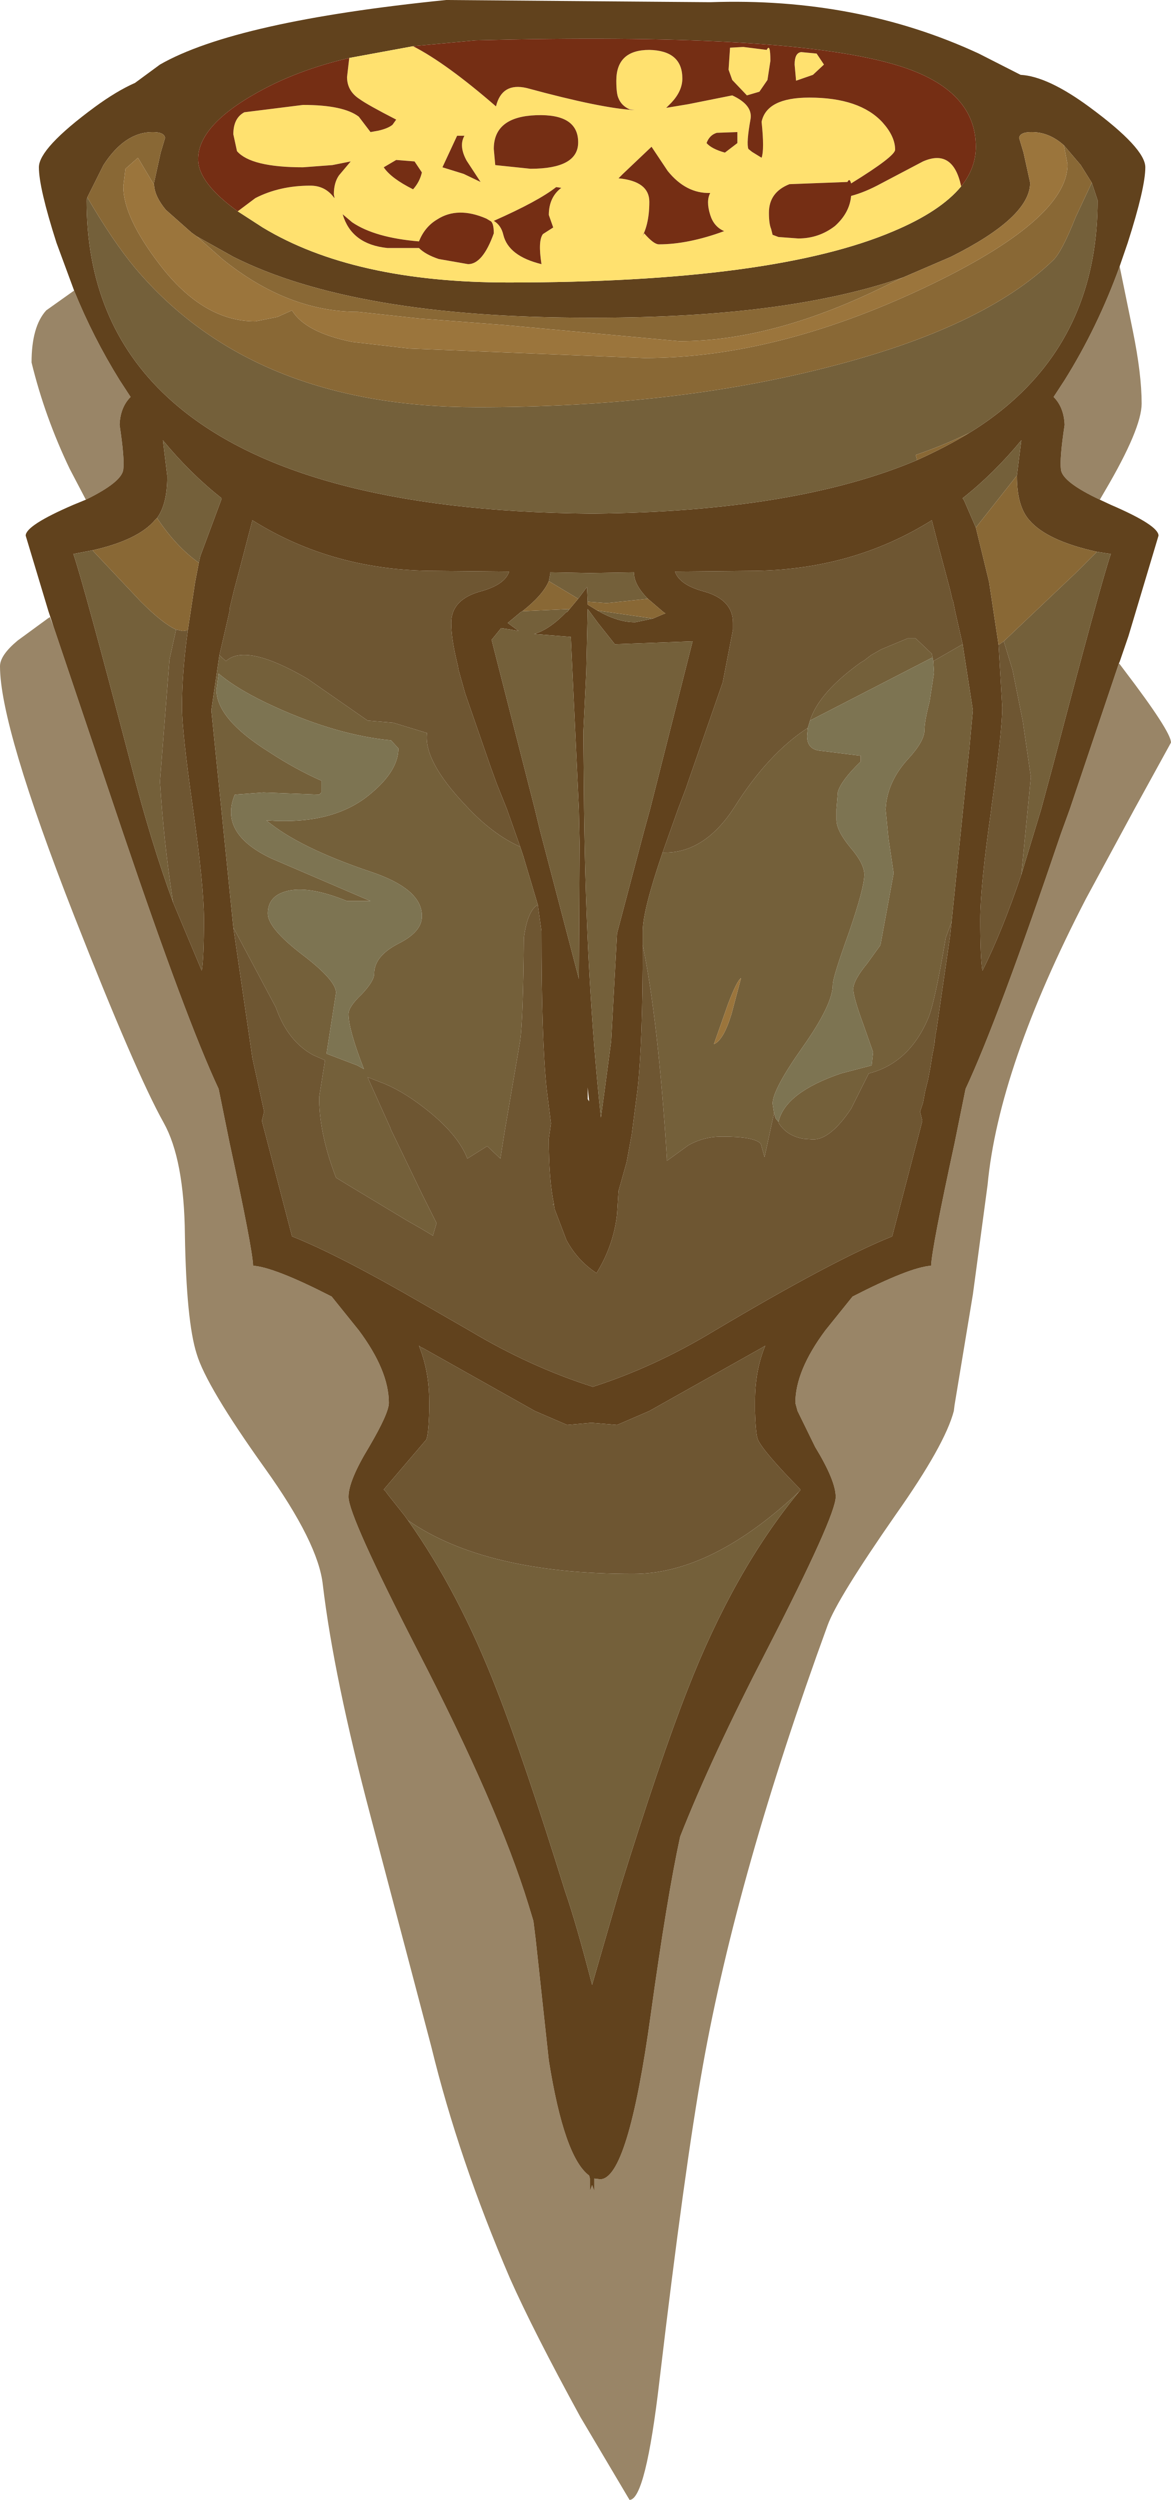 <?xml version="1.0" encoding="UTF-8" standalone="no"?>
<svg xmlns:ffdec="https://www.free-decompiler.com/flash" xmlns:xlink="http://www.w3.org/1999/xlink" ffdec:objectType="shape" height="170.35px" width="79.8px" xmlns="http://www.w3.org/2000/svg">
  <g transform="matrix(1.0, 0.0, 0.0, 1.0, 41.95, 83.75)">
    <path d="M-36.9 -63.95 L-38.1 -67.2 Q-39.3 -70.95 -39.3 -72.35 -39.3 -73.65 -35.5 -76.45 -34.0 -77.55 -32.75 -78.1 L-31.05 -79.35 Q-25.9 -82.3 -11.55 -83.75 L6.45 -83.6 Q16.45 -83.95 24.75 -80.1 L27.6 -78.65 Q29.45 -78.55 32.3 -76.45 36.1 -73.65 36.1 -72.35 36.1 -70.95 34.9 -67.2 L34.35 -65.6 Q32.85 -61.45 30.6 -57.85 L29.85 -56.7 Q30.55 -56.0 30.6 -54.8 30.25 -52.5 30.35 -51.75 30.45 -50.9 33.0 -49.7 L33.75 -49.35 Q37.0 -47.95 37.0 -47.25 L34.95 -40.4 34.35 -38.65 34.3 -38.55 30.95 -28.6 30.35 -26.95 Q26.05 -14.25 23.85 -9.55 L23.1 -5.85 Q21.55 1.3 21.5 2.5 20.05 2.6 16.15 4.6 L14.3 6.9 Q12.25 9.65 12.25 11.85 L12.4 12.4 13.6 14.85 Q15.0 17.15 15.0 18.25 15.0 19.55 10.3 28.7 6.55 35.95 4.4 41.4 3.5 45.55 2.4 53.5 0.85 64.75 -1.05 64.75 L-1.45 64.7 -1.45 65.55 -1.6 65.15 -1.75 65.55 -1.75 64.7 -1.8 64.5 Q-3.5 63.25 -4.55 56.65 L-5.45 48.35 -5.6 47.15 -5.95 46.0 Q-8.0 39.35 -13.5 28.7 -18.2 19.55 -18.2 18.25 -18.2 17.15 -16.8 14.85 -15.45 12.55 -15.45 11.85 -15.45 9.65 -17.5 6.9 L-19.35 4.6 Q-23.25 2.6 -24.7 2.5 -24.75 1.3 -26.3 -5.85 L-27.05 -9.55 Q-29.25 -14.25 -33.55 -26.95 L-38.3 -41.05 -38.65 -42.1 -40.2 -47.25 Q-40.2 -47.95 -36.95 -49.35 L-36.1 -49.7 Q-33.65 -50.9 -33.55 -51.75 -33.45 -52.5 -33.8 -54.8 -33.75 -56.0 -33.05 -56.7 L-33.8 -57.85 Q-35.6 -60.75 -36.9 -63.95 M30.55 -73.85 Q29.55 -74.75 28.35 -74.75 27.55 -74.75 27.5 -74.35 L27.8 -73.35 28.25 -71.3 Q28.25 -68.95 22.85 -66.25 L19.6 -64.85 Q11.7 -62.1 -1.4 -62.1 L-1.45 -62.1 -1.75 -62.1 -1.8 -62.1 Q-17.8 -62.1 -26.05 -66.25 L-28.55 -67.65 -28.9 -67.9 -30.65 -69.45 Q-31.4 -70.35 -31.45 -71.15 L-31.45 -71.3 -31.0 -73.35 -30.7 -74.35 Q-30.75 -74.75 -31.55 -74.75 -33.45 -74.75 -34.9 -72.5 L-36.0 -70.3 -36.05 -70.1 Q-36.05 -61.8 -30.55 -56.7 -22.2 -48.95 -1.75 -48.75 L-1.45 -48.75 Q12.3 -48.9 20.55 -52.4 22.45 -53.25 24.1 -54.25 25.9 -55.35 27.35 -56.7 32.85 -61.8 32.85 -70.1 L32.45 -71.3 31.7 -72.5 30.55 -73.85 M23.55 -71.05 Q24.55 -72.3 24.55 -73.75 24.55 -77.8 18.85 -79.4 11.25 -81.55 -9.55 -81.0 L-13.8 -80.6 -18.15 -79.8 Q-21.35 -79.05 -23.85 -77.75 -28.45 -75.35 -28.45 -72.9 -28.45 -71.3 -25.75 -69.35 L-24.05 -68.25 Q-17.85 -64.5 -7.3 -64.5 10.75 -64.5 18.95 -68.0 22.15 -69.35 23.55 -71.05 M27.35 -51.35 L27.65 -53.75 Q25.8 -51.5 23.65 -49.8 L23.75 -49.65 24.55 -47.8 25.45 -44.1 26.1 -39.8 26.35 -35.55 Q26.35 -33.95 25.6 -28.65 L25.6 -28.6 Q24.85 -23.35 24.85 -21.1 24.85 -18.5 25.0 -17.6 26.35 -20.3 27.65 -24.15 L29.0 -28.6 29.85 -31.75 Q33.05 -43.95 33.75 -46.0 L32.8 -46.15 Q29.4 -46.9 28.2 -48.3 27.35 -49.25 27.35 -51.3 L27.35 -51.35 M23.65 -39.85 L23.15 -42.05 23.0 -42.8 22.95 -42.9 22.8 -43.55 22.0 -46.55 21.55 -48.3 Q16.05 -44.85 9.1 -44.85 L4.05 -44.8 Q4.35 -43.9 6.0 -43.45 8.0 -42.9 8.0 -41.3 L8.0 -41.25 8.0 -40.85 7.3 -37.25 4.9 -30.35 4.8 -30.05 4.25 -28.6 3.2 -25.65 Q1.85 -21.7 1.85 -20.3 L1.85 -19.35 Q1.85 -12.75 1.5 -9.55 L1.1 -6.45 0.75 -4.55 0.3 -2.95 0.2 -2.6 0.1 -1.0 Q-0.15 1.15 -1.3 3.0 -2.6 2.15 -3.35 0.75 L-4.15 -1.35 -4.2 -1.65 -4.2 -1.7 Q-4.55 -3.35 -4.55 -6.15 L-4.4 -7.2 -4.7 -9.55 Q-5.05 -12.95 -5.05 -20.3 L-5.3 -22.1 -6.3 -25.45 -6.5 -26.05 -7.4 -28.6 -8.1 -30.35 -8.5 -31.45 -10.25 -36.5 -10.7 -38.1 -10.75 -38.4 -10.8 -38.6 Q-11.2 -40.25 -11.2 -41.3 -11.2 -42.9 -9.2 -43.45 -7.55 -43.9 -7.25 -44.8 L-12.3 -44.85 Q-19.25 -44.85 -24.75 -48.3 L-25.6 -45.05 -26.0 -43.55 -26.3 -42.3 -26.3 -42.15 -26.4 -41.7 -27.0 -39.1 -27.55 -35.35 -26.05 -20.55 -24.75 -11.65 -23.95 -8.0 -24.1 -7.4 -24.1 -7.35 -23.85 -6.4 -22.05 0.5 Q-18.9 1.75 -13.2 5.05 L-9.9 6.95 Q-5.8 9.4 -1.55 10.75 2.65 9.4 6.7 6.95 14.85 2.1 18.85 0.5 L20.9 -7.35 20.9 -7.4 20.75 -8.0 20.95 -8.6 21.1 -9.4 21.25 -10.0 21.3 -10.2 21.45 -11.0 21.6 -11.95 21.65 -12.15 21.75 -12.75 21.75 -12.9 21.8 -13.1 21.8 -13.3 21.85 -13.45 22.8 -20.0 22.9 -20.95 24.05 -32.2 24.1 -32.65 24.35 -35.35 23.65 -39.85 M-1.25 -42.15 Q0.15 -41.35 1.3 -41.35 L1.35 -41.35 2.55 -41.6 3.25 -41.9 3.4 -41.95 3.25 -42.05 2.2 -42.95 Q1.25 -43.9 1.25 -44.75 L-1.75 -44.7 -4.45 -44.75 -4.45 -44.65 -4.55 -44.15 Q-4.95 -43.2 -6.35 -42.1 L-6.45 -42.05 -7.35 -41.3 -6.6 -40.75 -7.15 -40.85 -7.8 -40.95 -8.45 -40.15 -5.5 -28.6 -5.15 -27.15 -2.5 -17.05 -2.45 -26.3 -2.5 -28.6 -3.05 -40.35 -5.55 -40.55 Q-4.5 -40.85 -3.35 -42.05 L-3.3 -42.05 -2.55 -42.95 -1.95 -43.75 -1.9 -42.75 -1.9 -42.55 -1.25 -42.15 M1.95 -27.15 L2.35 -28.6 5.25 -40.05 -0.05 -39.85 -1.2 -41.3 -1.9 -42.25 -2.0 -37.95 -2.2 -33.8 -2.15 -28.6 Q-2.0 -16.8 -1.0 -7.6 L-0.8 -9.05 -0.3 -12.8 0.1 -20.15 1.95 -27.15 M12.5 17.9 L12.6 17.8 12.6 17.75 Q10.05 15.15 9.7 14.35 9.55 14.0 9.5 12.4 L9.5 11.75 Q9.5 9.65 10.2 7.95 L9.95 8.1 2.3 12.4 0.1 13.35 -1.65 13.2 -3.3 13.35 -5.5 12.4 -13.15 8.1 -13.2 8.1 -13.4 7.95 -13.2 8.5 Q-12.7 10.0 -12.7 11.75 L-12.7 12.4 Q-12.75 14.0 -12.9 14.35 L-15.8 17.75 -15.65 17.9 -15.55 18.05 -14.4 19.5 -14.15 19.85 Q-10.7 24.7 -8.1 31.4 -6.25 36.1 -3.45 45.1 -2.7 47.25 -1.6 51.5 L0.25 45.1 Q3.05 36.1 4.9 31.4 8.05 23.3 12.5 17.9 M-28.4 -45.4 L-28.3 -45.85 -26.85 -49.75 -26.85 -49.8 Q-29.0 -51.5 -30.85 -53.75 L-30.55 -51.3 Q-30.55 -49.4 -31.25 -48.45 L-31.4 -48.3 Q-32.55 -46.95 -35.65 -46.25 L-36.95 -46.0 Q-36.25 -43.95 -33.05 -31.75 -31.65 -26.3 -30.15 -22.25 L-28.2 -17.6 Q-28.05 -18.5 -28.05 -21.1 -28.05 -23.35 -28.8 -28.65 -29.55 -33.95 -29.55 -35.55 -29.55 -37.9 -29.15 -40.8 L-28.65 -44.1 -28.4 -45.4 M-1.8 -8.7 L-1.9 -9.65 -1.9 -8.85 -1.8 -8.7" fill="#61421d" fill-rule="evenodd" stroke="none"/>
    <path d="M32.45 -71.3 L32.85 -70.1 Q32.85 -61.8 27.35 -56.7 25.9 -55.35 24.1 -54.25 22.35 -53.4 20.45 -52.75 L20.55 -52.4 Q12.3 -48.9 -1.45 -48.75 L-1.75 -48.75 Q-22.2 -48.95 -30.55 -56.7 -36.05 -61.8 -36.05 -70.1 L-36.0 -70.3 Q-34.25 -67.3 -32.75 -65.5 -24.75 -56.0 -9.4 -56.0 3.9 -56.0 14.55 -58.75 25.1 -61.45 29.8 -66.0 30.4 -66.55 31.35 -68.95 L32.45 -71.3 M24.55 -47.8 L23.75 -49.65 23.65 -49.8 Q25.8 -51.5 27.65 -53.75 L27.35 -51.35 26.8 -50.65 24.55 -47.8 M32.8 -46.15 L33.75 -46.0 Q33.05 -43.95 29.85 -31.75 L29.0 -28.6 27.65 -24.15 28.3 -30.8 27.75 -34.6 27.05 -38.1 26.5 -39.9 26.45 -40.05 31.35 -44.7 32.8 -46.15 M23.65 -39.85 L24.35 -35.35 24.1 -32.65 24.05 -32.2 22.9 -20.95 22.5 -19.85 Q21.75 -15.4 21.3 -14.35 20.0 -11.3 17.25 -10.6 L16.2 -8.5 16.05 -8.2 Q14.65 -6.1 13.45 -6.1 L12.8 -6.15 Q11.65 -6.35 11.1 -7.25 L11.1 -7.3 Q11.55 -9.3 15.35 -10.6 L17.45 -11.15 17.55 -12.05 16.9 -13.9 Q16.2 -15.8 16.2 -16.35 16.2 -16.95 17.15 -18.1 L18.05 -19.35 18.5 -21.8 18.95 -24.25 18.6 -26.6 18.4 -28.6 18.45 -29.1 Q18.7 -30.7 19.95 -32.05 21.05 -33.25 21.05 -34.0 21.05 -34.6 21.4 -35.95 L21.7 -37.9 21.65 -38.7 23.65 -39.85 M-26.05 -20.55 L-27.55 -35.35 -27.0 -39.1 -26.55 -38.7 Q-25.2 -39.95 -21.0 -37.5 L-16.9 -34.65 -15.15 -34.5 -12.85 -33.8 Q-13.1 -31.9 -10.2 -28.85 -8.4 -26.9 -6.5 -26.05 L-6.3 -25.45 -5.3 -22.1 Q-6.0 -21.7 -6.25 -19.85 -6.3 -14.3 -6.5 -12.85 L-7.55 -6.7 -7.85 -4.8 -8.75 -5.65 -10.1 -4.8 Q-10.7 -6.35 -12.65 -7.95 -14.3 -9.3 -15.75 -9.9 L-16.9 -10.35 -16.5 -9.45 -16.05 -8.45 -15.35 -6.9 -15.3 -6.75 -15.2 -6.55 -13.2 -2.4 -12.2 -0.4 -12.45 0.45 -13.2 0.0 -14.25 -0.6 -18.4 -3.1 -19.05 -3.5 Q-20.15 -6.35 -20.2 -8.75 L-20.2 -9.0 -19.8 -11.5 -20.6 -11.85 Q-22.35 -12.8 -23.15 -15.1 L-26.05 -20.55 M-4.2 -1.7 L-4.2 -1.65 -4.3 -1.65 -4.2 -1.7 M1.85 -19.35 L1.85 -20.3 Q1.85 -21.7 3.2 -25.65 L3.35 -25.65 Q6.1 -25.65 8.1 -28.75 10.4 -32.4 13.1 -34.15 L13.05 -33.6 Q13.05 -32.7 13.9 -32.6 L16.7 -32.25 16.7 -31.85 Q15.4 -30.6 15.15 -29.8 L15.05 -28.6 15.05 -27.9 Q15.05 -27.15 16.0 -26.0 16.95 -24.9 16.95 -24.15 16.95 -23.25 15.9 -20.2 14.8 -17.15 14.8 -16.65 14.8 -15.3 12.75 -12.4 10.7 -9.5 10.7 -8.55 L10.8 -7.9 10.15 -4.9 9.9 -5.8 Q9.5 -6.3 7.25 -6.3 6.0 -6.3 4.95 -5.7 L3.5 -4.65 3.5 -4.8 Q2.9 -14.25 1.85 -19.35 M13.25 -34.65 Q13.85 -36.55 16.7 -38.6 L16.95 -38.75 17.4 -39.1 18.1 -39.5 19.9 -40.25 19.95 -40.25 20.2 -40.25 20.25 -40.25 20.3 -40.25 20.45 -40.25 21.55 -39.2 21.6 -38.95 13.25 -34.65 M2.55 -41.6 L1.35 -41.35 1.3 -41.35 Q0.15 -41.35 -1.25 -42.15 L2.55 -41.6 M-1.9 -42.75 L-1.95 -43.75 -2.55 -42.95 -4.55 -44.15 -4.45 -44.65 -4.45 -44.75 -1.75 -44.7 1.25 -44.75 Q1.25 -43.9 2.2 -42.95 L-0.6 -42.65 -1.9 -42.75 M-3.3 -42.05 L-3.35 -42.05 Q-4.5 -40.85 -5.55 -40.55 L-3.05 -40.35 -2.5 -28.6 -2.45 -26.3 -2.5 -17.05 -5.15 -27.15 -5.5 -28.6 -8.45 -40.15 -7.8 -40.95 -7.15 -40.85 -6.6 -40.75 -7.35 -41.3 -6.45 -42.05 -6.35 -42.1 -3.15 -42.25 -3.3 -42.05 M1.95 -27.15 L0.1 -20.15 -0.3 -12.8 -0.8 -9.05 -1.0 -7.6 Q-2.0 -16.8 -2.15 -28.6 L-2.2 -33.8 -2.0 -37.95 -1.9 -42.25 -1.2 -41.3 -0.05 -39.85 5.25 -40.05 2.35 -28.6 1.95 -27.15 M6.7 -12.6 Q7.35 -12.85 7.9 -14.65 L8.55 -17.1 Q8.25 -16.9 7.65 -15.3 L6.7 -12.6 M12.5 17.9 Q8.05 23.3 4.9 31.4 3.05 36.1 0.25 45.1 L-1.6 51.5 Q-2.7 47.25 -3.45 45.1 -6.25 36.1 -8.1 31.4 -10.7 24.7 -14.15 19.85 -8.9 23.5 1.2 23.5 6.55 23.5 12.5 17.9 M-31.25 -48.45 Q-30.55 -49.4 -30.55 -51.3 L-30.85 -53.75 Q-29.0 -51.5 -26.85 -49.8 L-26.85 -49.75 -28.3 -45.85 -28.4 -45.4 Q-29.95 -46.5 -31.25 -48.45 M-30.15 -22.25 Q-31.65 -26.3 -33.05 -31.75 -36.25 -43.95 -36.95 -46.0 L-35.65 -46.25 -32.35 -42.75 Q-30.85 -41.25 -29.95 -40.85 L-30.4 -38.8 -31.05 -30.5 Q-30.8 -26.5 -30.2 -22.55 L-30.15 -22.25 M-20.05 -29.75 L-20.2 -29.6 -24.0 -29.75 -25.95 -29.6 Q-27.05 -26.95 -23.45 -25.25 L-16.7 -22.35 -18.3 -22.35 Q-21.0 -23.45 -22.5 -23.0 -23.7 -22.65 -23.7 -21.5 -23.7 -20.5 -21.35 -18.7 -19.05 -16.95 -19.05 -16.1 L-19.7 -11.95 -17.6 -11.15 -17.15 -10.9 Q-18.2 -13.6 -18.2 -14.65 -18.2 -15.15 -17.3 -16.0 -16.45 -16.9 -16.45 -17.4 -16.45 -18.6 -14.8 -19.45 -13.2 -20.25 -13.2 -21.3 L-13.2 -21.4 Q-13.25 -23.2 -16.7 -24.35 -21.6 -26.0 -23.8 -27.85 -19.2 -27.5 -16.65 -29.7 -14.8 -31.25 -14.8 -32.75 L-15.3 -33.3 Q-18.95 -33.65 -23.15 -35.55 -25.7 -36.7 -27.05 -37.85 L-27.2 -36.75 Q-27.2 -34.75 -23.6 -32.5 -21.85 -31.35 -20.05 -30.55 L-20.05 -29.75" fill="#74603a" fill-rule="evenodd" stroke="none"/>
    <path d="M30.55 -73.85 L31.7 -72.5 32.45 -71.3 31.35 -68.95 Q30.4 -66.55 29.8 -66.0 25.1 -61.45 14.55 -58.75 3.9 -56.0 -9.4 -56.0 -24.75 -56.0 -32.75 -65.5 -34.25 -67.3 -36.0 -70.3 L-34.9 -72.5 Q-33.45 -74.75 -31.55 -74.75 -30.75 -74.75 -30.7 -74.35 L-31.0 -73.35 -31.45 -71.3 -31.45 -71.15 -32.55 -73.0 -33.4 -72.25 -33.55 -71.05 Q-33.55 -68.95 -31.05 -65.7 -28.1 -61.85 -24.55 -61.85 L-23.05 -62.15 -22.05 -62.6 Q-21.15 -61.1 -17.95 -60.45 L-14.05 -60.0 1.95 -59.35 Q10.85 -59.35 20.95 -64.1 30.8 -68.75 30.8 -72.55 L30.55 -73.85 M24.1 -54.25 Q22.45 -53.25 20.55 -52.4 L20.45 -52.75 Q22.35 -53.4 24.1 -54.25 M-28.55 -67.65 L-26.05 -66.25 Q-17.8 -62.1 -1.8 -62.1 L-1.75 -62.1 -1.45 -62.1 -1.4 -62.1 Q11.7 -62.1 19.6 -64.85 L18.65 -64.4 Q10.85 -60.5 4.35 -60.5 L-1.6 -61.05 -7.55 -61.6 -13.4 -62.05 -17.55 -62.5 Q-22.35 -62.5 -26.8 -66.1 L-28.55 -67.65 M27.35 -51.35 L27.35 -51.3 Q27.35 -49.25 28.2 -48.3 29.4 -46.9 32.8 -46.15 L31.35 -44.7 26.45 -40.05 26.1 -39.8 25.45 -44.1 24.55 -47.8 26.8 -50.65 27.35 -51.35 M-1.25 -42.15 L-1.9 -42.55 -1.9 -42.75 -0.6 -42.65 2.2 -42.95 3.25 -42.05 3.4 -41.95 3.25 -41.9 2.55 -41.6 -1.25 -42.15 M-2.55 -42.95 L-3.3 -42.05 -3.15 -42.25 -6.35 -42.1 Q-4.95 -43.2 -4.55 -44.15 L-2.55 -42.95 M-31.25 -48.45 Q-29.95 -46.5 -28.4 -45.4 L-28.65 -44.1 -29.15 -40.8 -29.5 -40.75 -29.95 -40.85 Q-30.85 -41.25 -32.35 -42.75 L-35.65 -46.25 Q-32.55 -46.95 -31.4 -48.3 L-31.25 -48.45" fill="#896835" fill-rule="evenodd" stroke="none"/>
    <path d="M19.6 -64.85 L22.85 -66.25 Q28.25 -68.95 28.25 -71.3 L27.8 -73.35 27.5 -74.35 Q27.55 -74.75 28.35 -74.75 29.55 -74.75 30.55 -73.85 L30.8 -72.55 Q30.8 -68.75 20.95 -64.1 10.85 -59.35 1.95 -59.35 L-14.05 -60.0 -17.95 -60.45 Q-21.15 -61.1 -22.05 -62.6 L-23.05 -62.15 -24.55 -61.85 Q-28.1 -61.85 -31.05 -65.7 -33.55 -68.95 -33.55 -71.05 L-33.4 -72.25 -32.55 -73.0 -31.45 -71.15 Q-31.4 -70.35 -30.65 -69.45 L-28.9 -67.9 -28.55 -67.65 -26.8 -66.1 Q-22.35 -62.5 -17.55 -62.5 L-13.4 -62.05 -7.55 -61.6 -1.6 -61.05 4.35 -60.5 Q10.85 -60.5 18.65 -64.4 L19.6 -64.85 M6.7 -12.6 L7.65 -15.3 Q8.25 -16.9 8.55 -17.1 L7.9 -14.65 Q7.35 -12.85 6.7 -12.6" fill="#9b753c" fill-rule="evenodd" stroke="none"/>
    <path d="M27.65 -24.15 Q26.35 -20.3 25.0 -17.6 24.85 -18.5 24.85 -21.1 24.85 -23.35 25.6 -28.6 L25.6 -28.65 Q26.35 -33.95 26.35 -35.55 L26.1 -39.8 26.45 -40.05 26.5 -39.9 27.05 -38.1 27.75 -34.6 28.3 -30.8 27.65 -24.15 M3.2 -25.65 L4.25 -28.6 4.8 -30.05 4.9 -30.35 7.3 -37.25 8.0 -40.85 8.0 -41.25 8.0 -41.3 Q8.0 -42.9 6.0 -43.45 4.35 -43.9 4.05 -44.8 L9.1 -44.85 Q16.05 -44.85 21.55 -48.3 L22.0 -46.55 22.8 -43.55 22.95 -42.9 23.0 -42.8 23.15 -42.05 23.65 -39.85 21.65 -38.7 21.55 -39.2 20.45 -40.25 20.3 -40.25 20.25 -40.25 20.2 -40.25 19.95 -40.25 19.9 -40.25 18.1 -39.5 17.4 -39.1 16.95 -38.75 16.7 -38.6 Q13.85 -36.55 13.25 -34.65 L13.1 -34.15 Q10.4 -32.4 8.1 -28.75 6.1 -25.65 3.35 -25.65 L3.2 -25.65 M22.9 -20.95 L22.8 -20.0 21.85 -13.45 21.8 -13.3 21.8 -13.1 21.75 -12.9 21.75 -12.75 21.65 -12.15 21.6 -11.95 21.45 -11.0 21.3 -10.2 21.25 -10.0 21.1 -9.4 20.95 -8.6 20.75 -8.0 20.9 -7.4 20.9 -7.35 18.85 0.5 Q14.85 2.1 6.7 6.95 2.65 9.4 -1.55 10.75 -5.8 9.4 -9.9 6.95 L-13.2 5.05 Q-18.9 1.75 -22.05 0.5 L-23.85 -6.4 -24.1 -7.35 -24.1 -7.4 -23.95 -8.0 -24.75 -11.65 -26.05 -20.55 -23.15 -15.1 Q-22.35 -12.8 -20.6 -11.85 L-19.8 -11.5 -20.2 -9.0 -20.2 -8.75 Q-20.15 -6.35 -19.05 -3.5 L-18.4 -3.1 -14.25 -0.6 -13.2 0.0 -12.45 0.45 -12.2 -0.4 -13.2 -2.4 -15.2 -6.55 -15.3 -6.75 -15.35 -6.9 -16.05 -8.45 -16.5 -9.45 -16.9 -10.35 -15.75 -9.9 Q-14.3 -9.3 -12.65 -7.95 -10.7 -6.35 -10.1 -4.8 L-8.75 -5.65 -7.85 -4.8 -7.55 -6.7 -6.5 -12.85 Q-6.3 -14.3 -6.25 -19.85 -6.0 -21.7 -5.3 -22.1 L-5.05 -20.3 Q-5.05 -12.95 -4.7 -9.55 L-4.4 -7.2 -4.55 -6.15 Q-4.55 -3.35 -4.2 -1.7 L-4.3 -1.65 -4.2 -1.65 -4.15 -1.35 -3.35 0.75 Q-2.6 2.15 -1.3 3.0 -0.15 1.15 0.1 -1.0 L0.2 -2.6 0.3 -2.95 0.75 -4.55 1.1 -6.45 1.5 -9.55 Q1.85 -12.75 1.85 -19.35 2.9 -14.25 3.5 -4.8 L3.5 -4.65 4.95 -5.7 Q6.0 -6.3 7.25 -6.3 9.5 -6.3 9.9 -5.8 L10.15 -4.9 10.8 -7.9 10.9 -7.55 11.1 -7.3 11.1 -7.25 Q11.65 -6.35 12.8 -6.15 L13.45 -6.1 Q14.65 -6.1 16.05 -8.2 L16.2 -8.5 17.25 -10.6 Q20.0 -11.3 21.3 -14.35 21.75 -15.4 22.5 -19.85 L22.9 -20.95 M-27.0 -39.1 L-26.4 -41.7 -26.3 -42.15 -26.3 -42.3 -26.0 -43.55 -25.6 -45.05 -24.75 -48.3 Q-19.25 -44.85 -12.3 -44.85 L-7.25 -44.8 Q-7.55 -43.9 -9.2 -43.45 -11.2 -42.9 -11.2 -41.3 -11.2 -40.25 -10.8 -38.6 L-10.75 -38.4 -10.7 -38.1 -10.25 -36.5 -8.5 -31.45 -8.1 -30.35 -7.4 -28.6 -6.5 -26.05 Q-8.4 -26.9 -10.2 -28.85 -13.1 -31.9 -12.85 -33.8 L-15.15 -34.5 -16.9 -34.65 -21.0 -37.5 Q-25.2 -39.95 -26.55 -38.7 L-27.0 -39.1 M-14.15 19.85 L-14.4 19.5 -15.55 18.05 -15.65 17.9 -15.8 17.75 -12.9 14.35 Q-12.75 14.0 -12.7 12.4 L-12.7 11.75 Q-12.7 10.0 -13.2 8.5 L-13.4 7.95 -13.2 8.1 -13.15 8.1 -5.5 12.4 -3.3 13.35 -1.65 13.2 0.1 13.35 2.3 12.4 9.95 8.1 10.2 7.95 Q9.5 9.65 9.5 11.75 L9.5 12.4 Q9.55 14.0 9.7 14.35 10.05 15.15 12.6 17.75 L12.6 17.8 12.5 17.9 Q6.55 23.5 1.2 23.5 -8.9 23.5 -14.15 19.85 M-29.15 -40.8 Q-29.55 -37.9 -29.55 -35.55 -29.55 -33.95 -28.8 -28.65 -28.05 -23.35 -28.05 -21.1 -28.05 -18.5 -28.2 -17.6 L-30.15 -22.25 -30.2 -22.55 Q-30.8 -26.5 -31.05 -30.5 L-30.4 -38.8 -29.95 -40.85 -29.5 -40.75 -29.15 -40.8" fill="#6e5632" fill-rule="evenodd" stroke="none"/>
    <path d="M8.7 -80.55 L10.3 -80.35 Q10.55 -80.85 10.55 -79.6 L10.35 -78.3 9.8 -77.5 8.95 -77.25 7.95 -78.3 7.7 -79.0 7.8 -80.5 8.7 -80.55 M-13.8 -80.6 Q-11.55 -79.45 -8.15 -76.5 -7.75 -78.15 -6.05 -77.75 -0.9 -76.35 1.3 -76.25 L0.95 -76.3 Q0.4 -76.55 0.2 -77.05 0.05 -77.35 0.05 -78.25 0.05 -80.35 2.3 -80.35 4.55 -80.3 4.55 -78.4 4.55 -77.55 3.8 -76.75 L3.45 -76.4 4.95 -76.65 7.95 -77.25 Q9.35 -76.6 9.2 -75.65 8.9 -74.0 9.05 -73.6 L9.3 -73.4 9.95 -73.0 Q10.15 -73.55 9.95 -75.45 10.3 -77.1 13.2 -77.1 16.65 -77.1 18.2 -75.4 19.05 -74.45 19.05 -73.55 19.05 -73.1 16.05 -71.25 15.95 -71.65 15.8 -71.35 L11.85 -71.2 Q10.45 -70.65 10.45 -69.25 10.45 -68.5 10.6 -68.15 L10.7 -67.75 11.1 -67.6 12.45 -67.5 Q13.85 -67.5 14.95 -68.35 15.95 -69.25 16.05 -70.4 17.0 -70.65 18.1 -71.25 L20.95 -72.75 Q23.0 -73.65 23.55 -71.05 22.15 -69.35 18.95 -68.0 10.75 -64.5 -7.3 -64.5 -17.85 -64.5 -24.05 -68.25 L-25.75 -69.35 -24.55 -70.25 Q-22.9 -71.1 -20.8 -71.1 -19.8 -71.1 -19.2 -70.3 L-19.15 -70.25 -19.2 -70.5 Q-19.2 -71.3 -18.85 -71.8 L-18.05 -72.75 -19.3 -72.5 -21.3 -72.35 Q-24.85 -72.35 -25.8 -73.45 L-26.05 -74.6 Q-26.05 -75.7 -25.3 -76.1 L-21.3 -76.6 Q-18.55 -76.6 -17.5 -75.8 L-16.7 -74.75 -16.15 -74.85 Q-15.5 -75.0 -15.2 -75.25 L-14.95 -75.6 Q-16.9 -76.6 -17.45 -77.0 -18.3 -77.55 -18.3 -78.5 L-18.15 -79.8 -13.8 -80.6 M8.3 -74.75 L6.9 -74.7 Q6.4 -74.55 6.2 -74.0 6.55 -73.6 7.45 -73.35 L8.3 -74.0 8.3 -74.75 M14.2 -79.35 L13.45 -78.65 12.3 -78.25 12.2 -79.35 Q12.2 -80.15 12.65 -80.2 L13.7 -80.1 14.2 -79.35 M6.45 -70.6 Q4.8 -70.55 3.55 -72.1 L2.45 -73.75 0.5 -71.9 0.2 -71.6 Q2.3 -71.4 2.3 -70.0 2.3 -68.3 1.65 -67.35 L1.95 -67.85 Q2.6 -67.1 2.95 -67.1 4.95 -67.1 7.4 -68.0 6.7 -68.3 6.45 -69.1 6.15 -70.05 6.45 -70.6 M-10.8 -74.5 L-11.8 -72.35 -10.35 -71.9 -9.2 -71.35 -10.15 -72.8 Q-10.7 -73.8 -10.3 -74.5 L-10.8 -74.5 M-4.55 -69.1 Q-4.55 -70.3 -3.7 -70.95 L-4.05 -71.0 Q-5.25 -70.05 -8.3 -68.7 -7.8 -68.4 -7.65 -67.75 -7.3 -66.3 -5.05 -65.75 -5.3 -67.35 -4.95 -67.8 L-4.25 -68.25 -4.55 -69.1 M-13.7 -72.75 L-14.95 -72.85 -15.8 -72.35 Q-15.3 -71.6 -13.8 -70.85 -13.35 -71.35 -13.2 -72.0 L-13.7 -72.75 M-8.55 -68.7 L-8.8 -68.85 Q-10.75 -69.7 -12.15 -68.8 -13.0 -68.3 -13.4 -67.3 -16.4 -67.55 -17.95 -68.6 L-18.6 -69.15 Q-18.0 -67.1 -15.55 -66.85 L-13.4 -66.85 Q-12.95 -66.4 -12.05 -66.1 L-10.05 -65.75 Q-9.05 -65.75 -8.3 -67.85 -8.3 -68.6 -8.55 -68.7 M-8.2 -72.5 L-5.8 -72.25 Q-2.55 -72.25 -2.55 -74.05 -2.55 -76.0 -5.4 -75.9 -8.3 -75.8 -8.3 -73.6 L-8.2 -72.5" fill="#ffe16f" fill-rule="evenodd" stroke="none"/>
    <path d="M-36.9 -63.95 Q-35.6 -60.75 -33.8 -57.85 L-33.05 -56.7 Q-33.75 -56.0 -33.8 -54.8 -33.45 -52.5 -33.55 -51.75 -33.65 -50.9 -36.1 -49.7 L-37.2 -51.8 Q-38.9 -55.35 -39.8 -59.05 -39.8 -61.5 -38.8 -62.6 L-36.9 -63.95 M-38.3 -41.05 L-33.55 -26.95 Q-29.25 -14.25 -27.05 -9.55 L-26.3 -5.85 Q-24.75 1.3 -24.7 2.5 -23.25 2.6 -19.35 4.6 L-17.5 6.9 Q-15.45 9.65 -15.45 11.85 -15.45 12.55 -16.8 14.85 -18.2 17.15 -18.2 18.25 -18.2 19.55 -13.5 28.7 -8.0 39.35 -5.95 46.0 L-5.6 47.15 -5.45 48.35 -4.55 56.65 Q-3.5 63.25 -1.8 64.5 L-1.75 64.7 -1.75 65.55 -1.6 65.15 -1.45 65.55 -1.45 64.7 -1.05 64.75 Q0.85 64.75 2.4 53.5 3.5 45.55 4.4 41.4 6.55 35.95 10.3 28.7 15.0 19.55 15.0 18.25 15.0 17.15 13.6 14.85 L12.4 12.4 12.25 11.85 Q12.25 9.65 14.3 6.9 L16.15 4.6 Q20.05 2.6 21.5 2.5 21.55 1.3 23.1 -5.85 L23.85 -9.55 Q26.05 -14.25 30.35 -26.95 L30.95 -28.6 34.3 -38.55 34.35 -38.5 34.65 -38.1 Q37.85 -33.9 37.85 -33.15 L35.35 -28.6 32.05 -22.5 Q26.1 -11.0 25.35 -3.0 L24.35 4.45 23.1 12.0 23.05 12.4 Q22.45 14.7 19.1 19.45 15.1 25.2 14.45 27.0 8.3 43.85 5.95 57.0 4.7 64.0 3.0 78.4 2.05 86.6 0.95 86.6 L-2.4 80.95 Q-5.6 75.1 -7.2 71.5 -10.7 63.35 -12.55 55.75 L-16.7 40.0 Q-19.2 30.55 -19.95 24.25 -20.25 21.4 -23.9 16.3 -27.9 10.7 -28.55 8.5 -29.25 6.3 -29.35 0.4 -29.4 -4.75 -30.8 -7.25 -32.7 -10.65 -36.9 -21.35 -41.95 -34.25 -41.95 -38.35 -41.95 -39.1 -40.75 -40.1 L-38.7 -41.6 -38.55 -41.7 -38.3 -41.05 M33.0 -49.7 Q30.45 -50.9 30.35 -51.75 30.25 -52.5 30.6 -54.8 30.55 -56.0 29.85 -56.7 L30.6 -57.85 Q32.85 -61.45 34.35 -65.6 L35.25 -61.2 Q35.85 -58.25 35.85 -56.25 35.85 -54.55 33.35 -50.3 L33.0 -49.7" fill="#65471b" fill-opacity="0.663" fill-rule="evenodd" stroke="none"/>
    <path d="M23.55 -71.05 Q23.0 -73.65 20.95 -72.75 L18.1 -71.25 Q17.0 -70.65 16.05 -70.4 15.95 -69.25 14.95 -68.35 13.85 -67.5 12.45 -67.5 L11.1 -67.6 10.7 -67.75 10.6 -68.15 Q10.45 -68.5 10.45 -69.25 10.45 -70.65 11.85 -71.2 L15.8 -71.35 Q15.95 -71.65 16.05 -71.25 19.05 -73.1 19.05 -73.55 19.05 -74.45 18.2 -75.4 16.65 -77.1 13.2 -77.1 10.3 -77.1 9.95 -75.45 10.15 -73.55 9.95 -73.0 L9.3 -73.4 9.05 -73.6 Q8.9 -74.0 9.2 -75.65 9.35 -76.6 7.95 -77.25 L4.95 -76.65 3.45 -76.4 3.8 -76.75 Q4.55 -77.55 4.55 -78.4 4.55 -80.3 2.3 -80.35 0.05 -80.35 0.05 -78.25 0.05 -77.35 0.2 -77.05 0.4 -76.55 0.95 -76.3 L1.3 -76.25 Q-0.9 -76.35 -6.05 -77.75 -7.75 -78.15 -8.15 -76.5 -11.55 -79.45 -13.8 -80.6 L-9.55 -81.0 Q11.25 -81.55 18.85 -79.4 24.55 -77.8 24.55 -73.75 24.55 -72.3 23.55 -71.05 M8.7 -80.55 L7.8 -80.5 7.7 -79.0 7.95 -78.3 8.95 -77.25 9.8 -77.5 10.35 -78.3 10.55 -79.6 Q10.55 -80.85 10.3 -80.35 L8.7 -80.55 M-18.15 -79.8 L-18.3 -78.5 Q-18.3 -77.55 -17.45 -77.0 -16.9 -76.6 -14.95 -75.6 L-15.2 -75.25 Q-15.5 -75.0 -16.15 -74.85 L-16.7 -74.75 -17.5 -75.8 Q-18.55 -76.6 -21.3 -76.6 L-25.3 -76.1 Q-26.05 -75.7 -26.05 -74.6 L-25.8 -73.45 Q-24.85 -72.35 -21.3 -72.35 L-19.3 -72.5 -18.05 -72.75 -18.85 -71.8 Q-19.2 -71.3 -19.2 -70.5 L-19.15 -70.25 -19.2 -70.3 Q-19.8 -71.1 -20.8 -71.1 -22.9 -71.1 -24.55 -70.25 L-25.75 -69.35 Q-28.45 -71.3 -28.45 -72.9 -28.45 -75.35 -23.85 -77.75 -21.35 -79.05 -18.15 -79.8 M8.3 -74.75 L8.3 -74.0 7.45 -73.35 Q6.55 -73.6 6.2 -74.0 6.4 -74.55 6.9 -74.7 L8.3 -74.75 M6.45 -70.6 Q6.15 -70.05 6.45 -69.1 6.7 -68.3 7.4 -68.0 4.95 -67.1 2.95 -67.1 2.6 -67.1 1.95 -67.85 L1.65 -67.35 Q2.3 -68.3 2.3 -70.0 2.3 -71.4 0.2 -71.6 L0.5 -71.9 2.45 -73.75 3.55 -72.1 Q4.8 -70.55 6.45 -70.6 M14.2 -79.35 L13.7 -80.1 12.65 -80.2 Q12.2 -80.15 12.2 -79.35 L12.3 -78.25 13.45 -78.65 14.2 -79.35 M-10.8 -74.5 L-10.3 -74.5 Q-10.7 -73.8 -10.15 -72.8 L-9.2 -71.35 -10.35 -71.9 -11.8 -72.35 -10.8 -74.5 M-4.55 -69.1 L-4.25 -68.25 -4.95 -67.8 Q-5.3 -67.35 -5.05 -65.75 -7.3 -66.3 -7.65 -67.75 -7.8 -68.4 -8.3 -68.7 -5.25 -70.05 -4.05 -71.0 L-3.7 -70.95 Q-4.55 -70.3 -4.55 -69.1 M-8.2 -72.5 L-8.3 -73.6 Q-8.3 -75.8 -5.4 -75.9 -2.55 -76.0 -2.55 -74.05 -2.55 -72.25 -5.8 -72.25 L-8.2 -72.5 M-8.55 -68.7 Q-8.3 -68.6 -8.3 -67.85 -9.05 -65.75 -10.05 -65.75 L-12.05 -66.1 Q-12.95 -66.4 -13.4 -66.85 L-15.55 -66.85 Q-18.0 -67.1 -18.6 -69.15 L-17.95 -68.6 Q-16.4 -67.55 -13.4 -67.3 -13.0 -68.3 -12.15 -68.8 -10.75 -69.7 -8.8 -68.85 L-8.55 -68.7 M-13.7 -72.75 L-13.2 -72.0 Q-13.35 -71.35 -13.8 -70.85 -15.3 -71.6 -15.8 -72.35 L-14.95 -72.85 -13.7 -72.75" fill="#752e14" fill-rule="evenodd" stroke="none"/>
    <path d="M13.1 -34.15 L13.25 -34.65 21.6 -38.95 21.55 -39.2 21.65 -38.7 21.7 -37.9 21.4 -35.95 Q21.05 -34.6 21.05 -34.0 21.05 -33.25 19.95 -32.05 18.7 -30.7 18.45 -29.1 L18.4 -28.6 18.6 -26.6 18.95 -24.25 18.5 -21.8 18.05 -19.35 17.15 -18.1 Q16.2 -16.95 16.2 -16.35 16.2 -15.8 16.9 -13.9 L17.55 -12.05 17.45 -11.15 15.35 -10.6 Q11.55 -9.3 11.1 -7.3 L10.9 -7.55 10.8 -7.9 10.7 -8.55 Q10.7 -9.5 12.75 -12.4 14.8 -15.3 14.8 -16.65 14.8 -17.15 15.9 -20.2 16.95 -23.25 16.95 -24.15 16.95 -24.9 16.0 -26.0 15.05 -27.15 15.05 -27.9 L15.05 -28.6 15.15 -29.8 Q15.4 -30.6 16.7 -31.85 L16.7 -32.25 13.9 -32.6 Q13.05 -32.7 13.05 -33.6 L13.1 -34.15 M-20.05 -29.75 L-20.05 -30.55 Q-21.85 -31.35 -23.6 -32.5 -27.2 -34.75 -27.2 -36.75 L-27.05 -37.85 Q-25.7 -36.7 -23.15 -35.55 -18.95 -33.65 -15.3 -33.3 L-14.8 -32.75 Q-14.8 -31.25 -16.65 -29.7 -19.2 -27.5 -23.8 -27.85 -21.6 -26.0 -16.7 -24.35 -13.25 -23.2 -13.2 -21.4 L-13.2 -21.3 Q-13.2 -20.25 -14.8 -19.45 -16.45 -18.6 -16.45 -17.4 -16.45 -16.9 -17.3 -16.0 -18.2 -15.15 -18.2 -14.65 -18.2 -13.6 -17.15 -10.9 L-17.6 -11.15 -19.7 -11.95 -19.05 -16.1 Q-19.05 -16.95 -21.35 -18.7 -23.7 -20.5 -23.7 -21.5 -23.7 -22.65 -22.5 -23.0 -21.0 -23.45 -18.3 -22.35 L-16.7 -22.35 -23.45 -25.25 Q-27.05 -26.95 -25.95 -29.6 L-24.0 -29.75 -20.2 -29.6 -20.05 -29.75" fill="#7d7452" fill-rule="evenodd" stroke="none"/>
  </g>
</svg>
